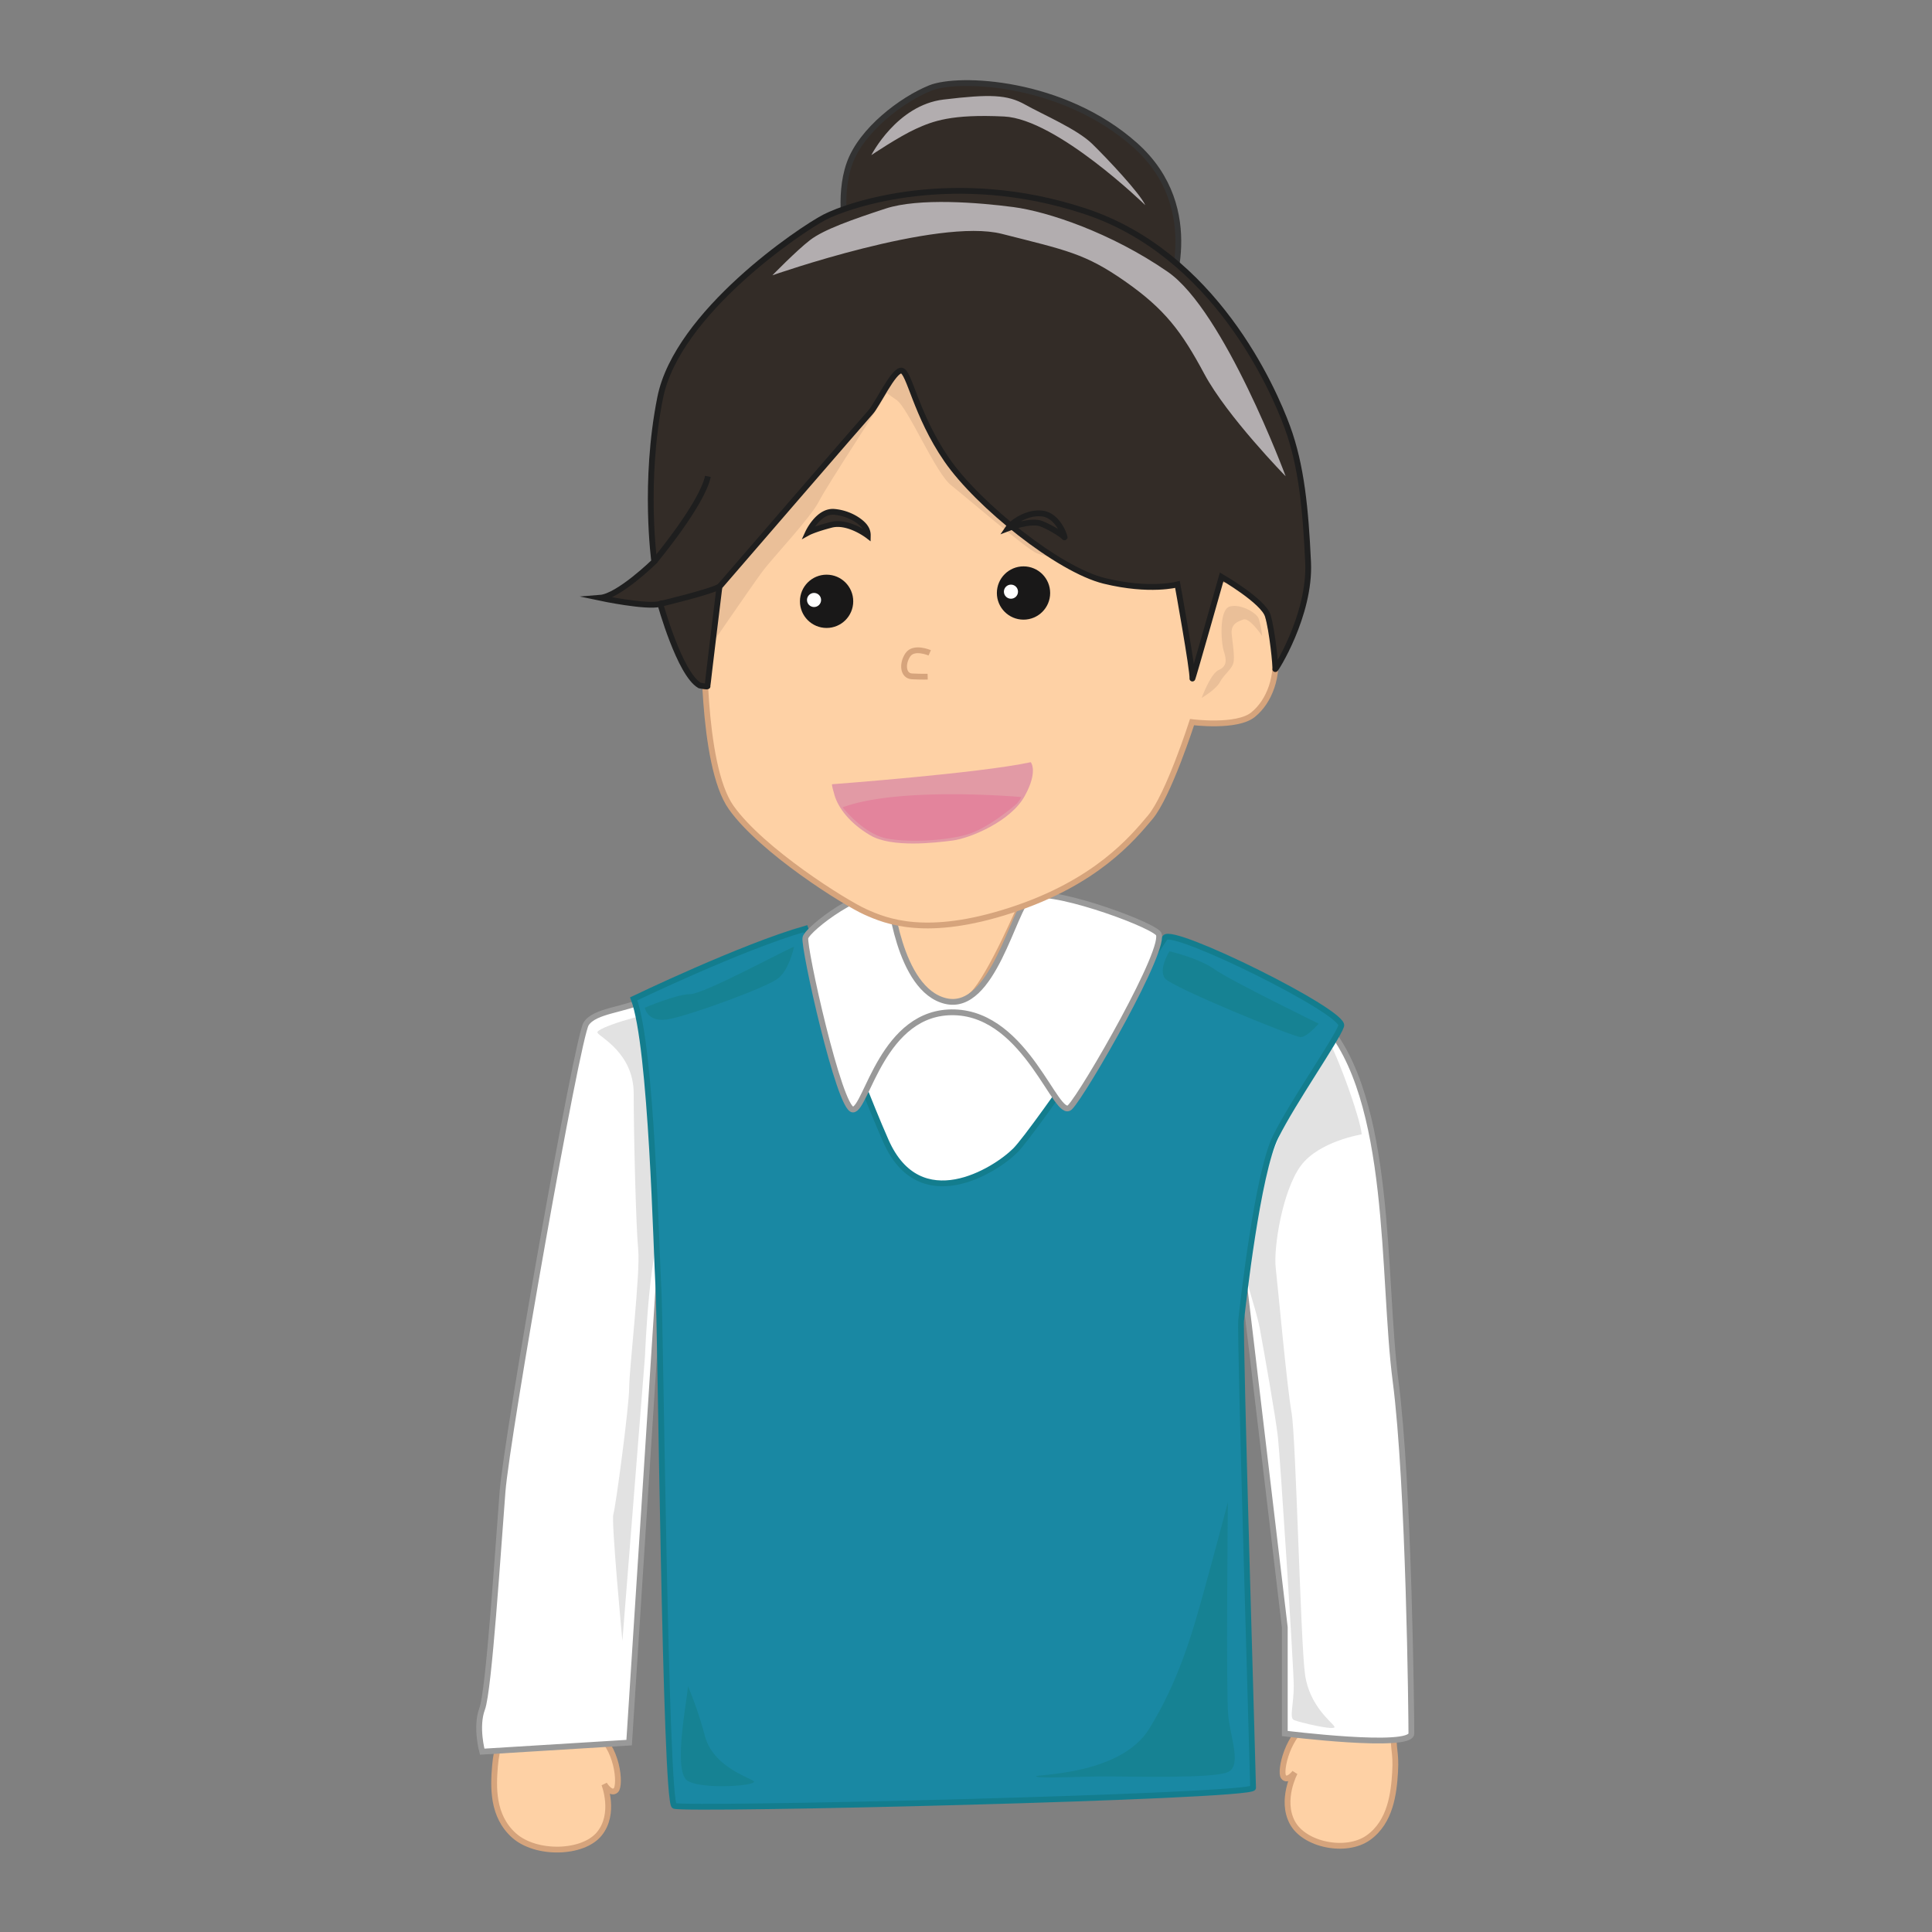 <svg id="Layer_1" data-name="Layer 1" xmlns="http://www.w3.org/2000/svg" viewBox="0 0 1000 1000"><rect x="0" y="0" width="1000" height="1000" fill="#808080" stroke="none"/><defs><style>.cls-1{fill:#fed1a5;stroke:#d6a47c;}.cls-1,.cls-2,.cls-4,.cls-6,.cls-8{stroke-miterlimit:10;stroke-width:3px;}.cls-11,.cls-2{fill:#fff;}.cls-2{stroke:#999;}.cls-3{fill:#e2e2e2;}.cls-4{fill:#1988a3;stroke:#137d8e;}.cls-5{fill:#168293;}.cls-6,.cls-8{fill:#332c27;}.cls-6{stroke:#333;}.cls-7{fill:#eabf98;}.cls-8{stroke:#1e1e1e;}.cls-9{fill:#b2adaf;}.cls-10{fill:#191818;}.cls-12{fill:#e29aa5;}.cls-13{fill:#e3849c;}</style></defs><title>translator</title><path class="cls-1" d="M266.06,831.38s-5.49,53.28-6.05,62.23-2.87,9.53-3.79,20.42-1.5,25.86,9.83,36,35.63,9.63,44.17-.86,2.56-25.66,2.56-25.66,3.36,5.64,6,3.12.95-22.95-10.91-30.17l3.52-60.69L267.7,822.63Z"/><path class="cls-1" d="M724.93,834.11s-2.59,53.46-3.35,62.39,1.17,9.85.52,20.75-2.34,25.74-13.84,33.93-33.21,3.79-39.39-7.92,1.32-25.74,1.32-25.74-3.79,5-5.85,2.13,2.34-22.81,14-28.09l5.36-60.46,41-6Z"/><path class="cls-2" d="M454.34,480.68S346.68,511.11,335,517s-26.91,5.85-31.59,12.87-41,213-43.3,242.22-7,103-10.53,112.34,0,22.23,0,22.23l76.06-4.68L342,648l24.58,269.13L624,921.83l19.9-257.43L665,842.26v55s65.53,8.19,65.53,0-1.17-128.72-8.19-182.55-1.17-146.27-37.45-186.05S454.34,480.68,454.34,480.68Z"/><path class="cls-3" d="M704.76,587.17c0-7-15.22-49.15-18.73-50.32s-42.12,93.61-43.29,106.48,7,31.6,9.36,44.47,8.19,45.64,9.36,56.17,8.19,119.36,8.19,128.72-2.34,16.38,0,17.55,22.23,5.85,21.06,3.51-12.87-10.53-15.21-26.91-4.68-122.87-7-135.74-7-64.36-8.19-74.89,3.51-39.79,12.87-52.66S704.76,587.17,704.76,587.17Z"/><path class="cls-3" d="M338.49,525.15c-3.51-1.17-30.42,7-29.25,9.36S328,545,328,566.1s1.17,69,2.34,80.74-4.68,62-4.68,71.39-7,62-8.19,65.52,4.68,65.53,4.68,65.53l11.7-147.44s2.34-62,10.53-69S338.49,525.15,338.49,525.15Z"/><path class="cls-4" d="M416.89,480.68s24.06,70,41.61,109.82,56.47,15.53,67,5S599.44,491.21,603,485.36,696.57,524,694.22,531s-24.57,38.61-33.93,57.34-17,86.92-17.85,94.94,6.15,237.38,6.15,242.07S353.71,937.05,349,934.71s-7.11-250.19-8.19-267.86S337.32,541.53,328,517C328,517,384.13,490,416.89,480.68Z"/><path class="cls-1" d="M464.87,444.41s-3.51,39.78-1.17,50.31,8.19,24.58,19.89,25.75,10.54,3.51,19.9-5.85,25.74-48,25.74-48V429.19c0-3.51-30.42-17.55-45.64-12.87S464.87,444.41,464.87,444.41Z"/><path class="cls-2" d="M460.5,462.5s4.37,49.78,28.95,55.63,35.1-48,43.29-53.83,60.85,12.87,66.7,18.72-38.61,83.08-45.64,90.1-22.23-48-59.67-49.14-45.64,50.31-52.66,50.31S415.72,490,416.89,485.36,447.63,457.82,460.5,462.5Z"/><path class="cls-5" d="M682.52,529.83s-45.63-22.24-53.82-28.09-23.41-9.36-23.41-9.36-5.85,9.36-2.34,14,66.7,30.43,70.21,30.43S682.52,529.83,682.52,529.83Z"/><path class="cls-5" d="M411,490c-5.85,2.34-46.8,24.58-53.82,24.58s-23.41,7-23.41,7,1.17,8.19,12.87,5.85,50.32-16.38,56.17-21.07S411,490,411,490Z"/><path class="cls-5" d="M635.54,777.58s-1,98.62.18,110.32,7,25.74,0,29.25-49.15,2.34-63.19,2.34-33.94,1.17-36.28,0,43.3,0,58.51-24.57,22.23-49.15,28.08-70.21S635.54,777.58,635.54,777.58Z"/><path class="cls-5" d="M356.05,872.69c0,5.85-8.2,44.46,0,49.14s37.44,2.35,33.93,0-20.93-7.82-25.1-23.22A196.83,196.83,0,0,0,356.05,872.69Z"/><path class="cls-1" d="M364.48,325.47s-1.89,70.22,14,92.53,58.67,49.17,69.42,54,31.5,13.48,75.46-.87,62.64-37,72-48.11S617,373.77,617,373.77s23.1,3,31.58-3.85S662,350,659.71,335.41s-5.73-35.25-23.62-35.23-41.69-21.3-41.69-21.3L479.85,174.21l-86.35,1.26-30.74,90.9Z"/><path class="cls-6" d="M604.16,155s20.76-46.63-16.63-79.9S496.08,39.64,481.45,45.58s-35.59,21.69-41.77,39.1-1.25,38.44-1.25,38.44Z"/><path class="cls-7" d="M364.46,339.2s23.9-34.87,29.83-42.93,25.13-28,29.73-37,34.48-54.07,36.51-58.5-13.42-6.62-10.2-7.83,2.1,1.9,2.1,1.9-36,7.61-37.18,10.72-33.09,70-34.09,70.74-24.89,20.44-24.89,20.44Z"/><path class="cls-7" d="M446.13,212.83s-2.17-11.12,2.73-12.65,9.21,2.83,15.19,6.85,20.05,37.66,28.24,44.14S531,284,536.69,286.38,581.88,296,581.88,296l-39.42-54.08-61.67-49.72-34.86-7.05Z"/><path class="cls-8" d="M617.18,351.22c-.11,1.26,15.14-52.61,15.14-52.61s21.64,12.52,23.92,20.16,4.15,26.36,3.83,27.56,18.27-27.83,17-55.29-3.44-50.13-10.77-70.06-37.7-89.64-104.94-111.74-121.89-3.34-134.48,3.15-76.39,49.54-85.16,93.4-3.07,84.89-3.07,84.89-18.42,18-28.09,18.75c0,0,24.09,5.1,31.22,3.15,0,0,9.94,36.17,20.36,42.22,0,0,4.21.9,4.1.35s6.14-51.42,6.14-51.42,75.41-87.35,78.19-90.32c3.35-3.54,11.9-21.95,16-21.6s7.36,22.82,23.5,46.22,57.86,56.84,81.5,62.62,37.88,1.85,37.88,1.85S617.55,347.11,617.18,351.22Z"/><path class="cls-8" d="M341.76,312.58s27.16-6.45,31.16-9.26"/><path class="cls-8" d="M338.63,290.68S363.45,261,366.4,246.57"/><path class="cls-9" d="M451,80.29s13.14-25.85,37.34-28.76,33.06-2.56,42.26,2.61,26.9,12.68,34.73,20.33S590,100,592.8,106.2c0,0-45.74-44.58-73.1-45.9s-36.87,2.41-45.64,6.39S451,80.29,451,80.29Z"/><circle class="cls-10" cx="427.84" cy="311.24" r="13.79"/><circle class="cls-11" cx="421.35" cy="310.55" r="3.65"/><circle class="cls-10" cx="529.77" cy="306.94" r="13.79"/><circle class="cls-11" cx="523.27" cy="306.25" r="3.65"/><path class="cls-8" d="M449.17,277.19s-10.2-7.83-19-5.53-11.9,4-11.9,4,5.27-11.42,13.5-10.72,14.3,5.3,16,7.86A7.13,7.13,0,0,1,449.17,277.19Z"/><path class="cls-8" d="M521.75,273.42s11.8-4.61,17.46-2.27,11,5.94,11.74,7-2.72-11-11.05-12.28S523.54,270.76,521.75,273.42Z"/><path class="cls-1" d="M481.22,337.91s-8.21-3.6-11.34,1.06-2.5,10.88,2.17,11.12,8.11.15,8.11.15"/><path class="cls-12" d="M430.68,405.92s76.26-5.67,102.85-11.41c0,0,4,4.73-3.25,17.7s-28.1,21.65-37.11,22.83-31.58,3.85-42.67-2.65S433.79,417.76,432,411.75,430.68,405.92,430.68,405.92Z"/><path class="cls-13" d="M436.13,417.88S447,431.93,459.5,434.1s31.33.82,41.68-2.36,23.74-14.44,25.19-15.86a11.54,11.54,0,0,0,2.24-3.33S465.74,406.9,436.13,417.88Z"/><path class="cls-7" d="M622,361.24s4.5-12.43,8.74-14.4,4.25-4.87,2.71-9.77-2.45-21.46,3-23.1,13.87,3.07,15.08,6.29a44.46,44.46,0,0,1,1.74,8.9s-6.51-9.7-9.74-8.5-6.46,2.42-6,7.53,1.83,12.34.7,15.45-4.69,5.54-6.8,9.42S622,361.24,622,361.24Z"/><path class="cls-9" d="M665.46,246.53s-31.74-85.61-61.07-105.86-62.09-31.16-79.86-33.49-48.87-4.89-66.21.8-31.95,10.85-39,16.26-19.53,18.25-19.53,18.25,85.38-29.94,118.79-21.44,43,10.09,63.67,24.52,29.33,26,41.12,48S665.46,246.53,665.46,246.53Z"/></svg>